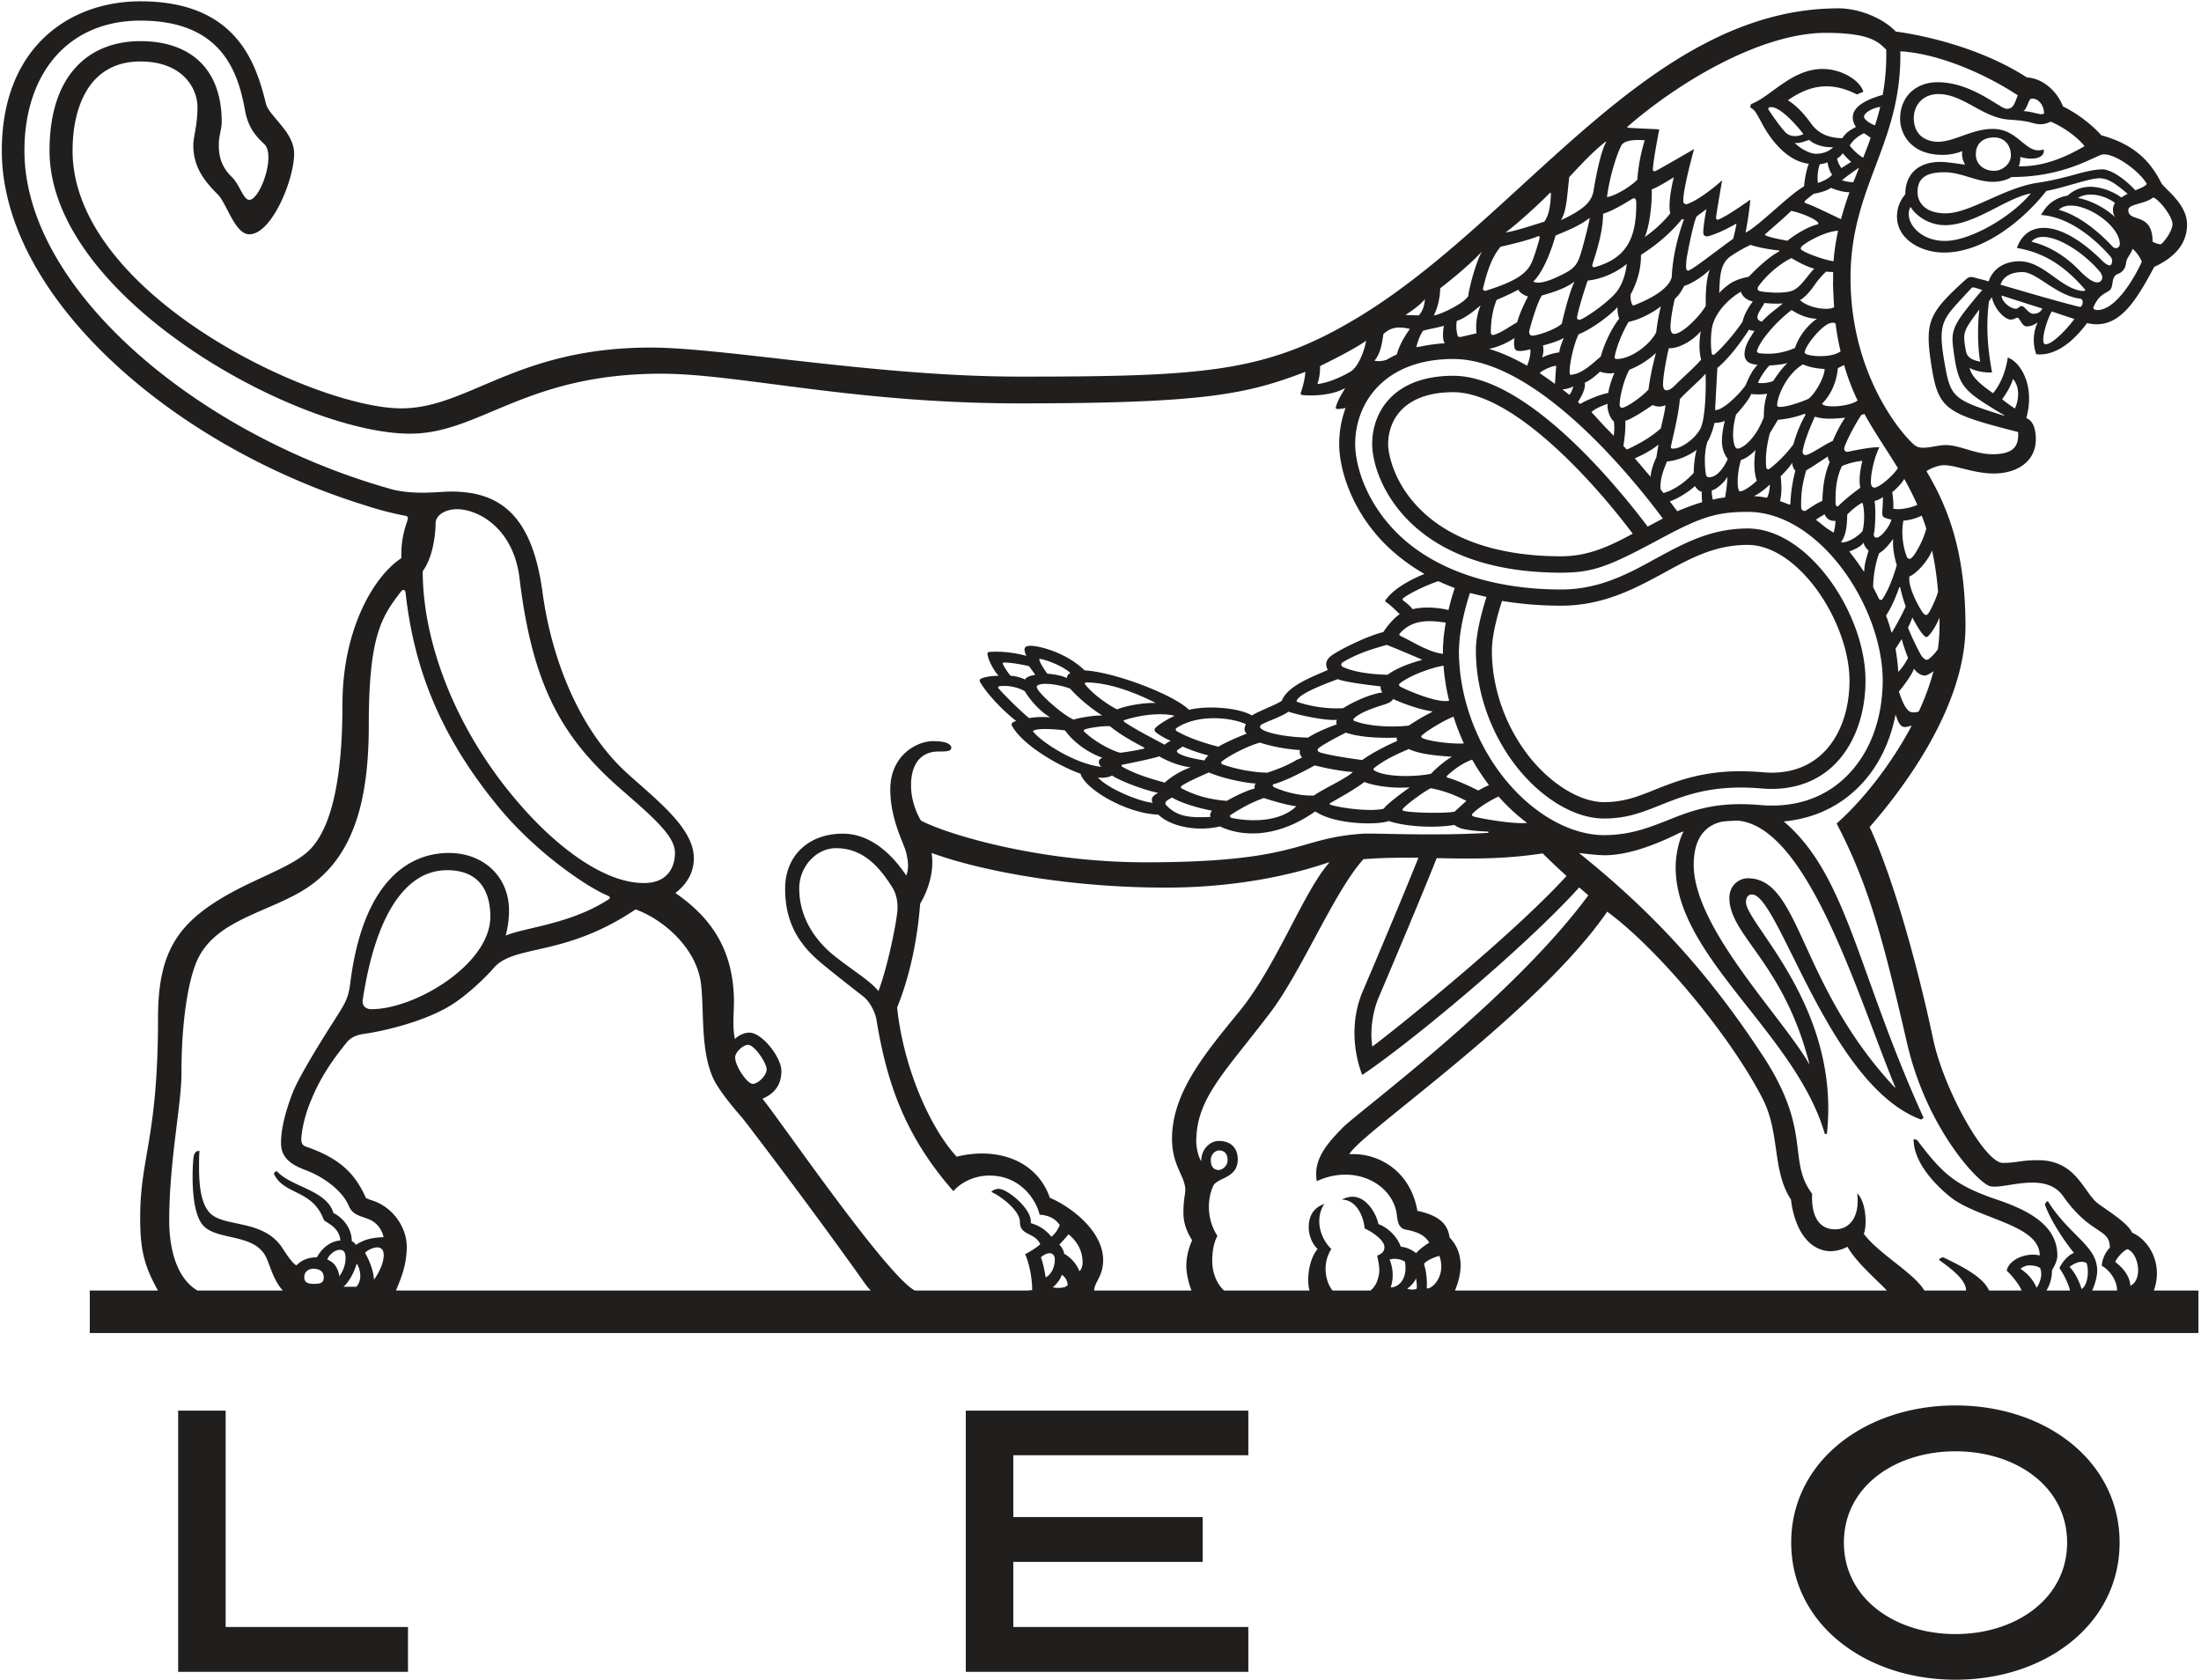 <svg xmlns="http://www.w3.org/2000/svg" width="355" height="271" fill="none"><path fill="#211E1E" d="M27.294 196.88c0-9.703 1.974-18.669 1.974-23.789 0-8.565 1.104-14.521 2.242-17.498 2.543-6.893 10.706-8.131 16.997-11.778 8.398-4.885 10.974-14.32 10.974-26.867 0-14.153 1.974-17.398 5.119-21.447.167-.234.301-.368.502-.368.167 0 .301.201.334.636 1.238 10.874 4.818 21.982 14.79 34.161 6.222 7.629 14.654 13.25 17.832 14.521.301.134.435.368.134.569-6.156 4.015-13.383 4.517-16.629 5.855a15.42 15.42 0 0 0 .536-4.048c0-5.421-4.082-9.268-9.703-9.268-6.19 0-13.852 4.215-15.926 21.179-.301 2.409-1.004 3.379-2.577 5.855-1.371 2.141-5.62 8.866-6.691 11.643-.97 2.51-1.874 5.521-1.874 8.097 0 2.61 1.94 3.614 4.149 4.45 2.476.937 5.688 3.079 6.792 5.722.636 1.472 1.874 1.572 3.245 2.141 1.406.535 2.209 1.941 2.342 2.878-1.773.066-3.01.301-4.45 1.237-.167-.301-.468-.501-.669-.602 0-2.476-1.94-4.082-2.944-4.517-1.138-3.78-6.759-4.149-9.134-6.758-.301 0-.469.301-.469.435 1.606 3.446 6.19 2.442 8.03 7.394.168.401 2.543 1.104 2.677 3.346-1.539.067-3.011 1.238-3.78 2.71-1.071 0-2.31.268-3.313 1.305-.636-.368-1.439-1.539-2.242-2.777-3.078-4.785-9.569-3.279-11.777-5.755-1.874-2.041-1.673-6.625-1.673-8.599 0-.636.067-1.338.067-1.338-.469 0-.904.134-1.004 1.405-.234 2.877-.268 8.867 1.74 10.774 2.442 2.342 8.364 1.104 10.104 5.186.57 1.271 1.171 3.647 2.61 5.152H31.844c-3.58-2.108-4.55-7.227-4.55-11.242Zm91.274-26.365c0-.803 1.272-2.007 2.075-2.007 1.07 0 3.011 2.944 3.011 3.948 0 1.003-1.405 2.342-2.242 2.342-.903 0-2.844-2.878-2.844-4.283Zm-33.492-39.414c-11.543-12.58-16.896-27.503-16.896-38.979 1.606-2.175 2.074-5.822 2.074-7.695 0-1.439 1.707-2.309 3.447-2.309 3.346 0 9.134 2.978 10.104 11.209 2.141 17.866 7.227 26.064 16.662 34.228 5.153 4.483 8.398 7.36 8.398 9.97 0 2.576-1.405 4.885-4.985 4.885-7.394 0-15.29-7.461-18.803-11.309Zm-26.599 30.347c2.108-14.186 7.093-21.112 13.618-21.112 5.688 0 6.993 4.015 6.993 7.494 0 7.662-12.112 14.923-19.172 14.923-.87 0-1.439-.469-1.439-1.305Zm5.387 46.674c.87-2.074 1.74-4.182 1.74-7.093 0-3.045-2.242-6.524-5.889-7.528l-.703-.301c-1.94-4.484-4.885-6.625-9.703-8.298-.702-.234-.736-.903-.702-1.405.167-2.175.903-4.483 1.572-6.056 1.406-3.48 3.313-6.357 5.755-9.335.97-1.204 2.41-1.305 3.212-1.439 3.112-.468 9.335-1.974 13.417-4.45 2.643-1.572 5.855-4.684 7.026-6.056 3.313-3.948 11.376-1.706 22.919-9.502 4.25 1.506 9.904 6.123 10.573 12.146.469 4.182-.033 10.071 1.673 14.42.736 2.208 3.848 5.755 5.019 7.127 1.137 1.405 11.744 15.357 19.439 26.231.201.268.636.937 1.238 1.539H63.864Zm-4.985-6.089c.702-.703 3.01-1.707 3.01.401 0 1.841-1.572 3.948-1.572 3.948-.067-2.007-1.438-4.349-1.438-4.349Zm-1.339 1.74s.301.435.435 1.003c.268.937.167 2.041-.502 2.744H55.4c.836-.736 1.673-2.175 2.141-3.747Zm-2.81 2.074s-.034-.937-.77-1.907c-.267-.335-.77-.636-1.17-.836.233-.636 1.103-1.54 2.04-1.54.703 0 .904.536.904 1.339 0 1.104-.402 2.074-1.004 2.944Zm-5.655.1c0-.736.57-1.338 1.472-1.338 1.038 0 1.673.502 1.673 1.372 0 .937-.535 1.071-1.672 1.071-1.305 0-1.473-.569-1.473-1.105ZM63.43 78.973c-31.25-8.632-59.49-32.187-59.49-54.671 0-12.346 6.96-20.978 18.704-20.978 13.216 0 15.826 8.398 16.93 14.788.435 1.907 1.104 3.346 3.045 5.12 1.907 1.773-.67 9-2.41 9-.97 0-1.538-2.443-2.81-3.68-1.806-1.74-2.108-3.547-2.108-5.153 0-1.573.469-2.543.469-3.714 0-8.8-5.287-13.05-13.116-13.05-8.097 0-14.655 5.22-14.655 17.667 0 23.688 40.05 45.637 58.151 45.637 11.309 0 18.503-9.67 40.518-9.67 12.48 0 30.882 4.785 57.816 4.785 30.18 0 36.738-1.539 46.072-5.085-.066.936-.301 2.074-.702 3.245-.101.301-.101.468.301.502 2.141.2 5.019-.1 6.826-1.138-.67 1.171-1.172 1.907-1.473 2.945-.1.3-.066.435.268.435.435 0 .87-.067 1.271-.168a16.532 16.532 0 0 0-1.037 5.789v.067c0 4.014 1.974 10.706 7.495 16.193a30.365 30.365 0 0 0 6.257 4.718c-2.476 1.004-4.986 2.442-6.224 4.149-.134.167-.134.267.034.401.736.469 1.606 1.372 2.208 1.94-.77.47-1.974 1.808-2.643 2.878-2.878.736-7.06 2.878-8.298 3.748-1.037.769-1.104 1.505-.669 2.375-2.576 1.138-6.525 2.577-7.428 4.986-1.104.702-3.446 1.539-4.818 2.342-2.242-1.305-7.294-1.606-10.138-.904-2.409-2.409-11.978-6.089-16.829-6.357-3.346-3.178-7.696-3.915-8.365-3.948-1.271-.1-1.673.234-1.037 1.606-1.941-.535-4.049-.769-5.922-.636-.301 0-.435.168-.301.636.267 1.171 1.204 2.643 1.739 3.212-1.003 0-2.174.167-2.777.435-.368.201-.334.368-.066.803 1.304 2.108 3.914 4.684 5.687 6.056-.635.167-.836.435-.702.736 1.74 3.212 7.729 6.591 11.075 7.762.803 2.644 7.695 6.491 12.546 6.592 2.008 1.974 6.358 2.777 9.938 1.907 4.516 2.108 10.171 1.271 15.357-2.409l.301.167c3.112 1.907 9.636 2.075 11.577 1.372 2.543.87 7.093 1.204 10.606.636 0 0 .502.501 1.673.702 1.204.201 1.573.268 3.714.368.1 0 .067.101.067.201-8.566.535-18.402.033-20.142.134-10.841.669-10.138 4.617-35.132 4.617-17.632 0-32.521-4.717-36.235-6.725-.033-.033-1.606-2.509-1.606-5.654 0-4.082 2.108-5.488 4.416-5.488 1.205 0 2.075 0 2.075-.602 0-.435-.502-1.07-2.944-1.07-2.61 0-6.893 2.275-6.893 7.795 0 4.952 2.275 8.8 2.576 10.239.335 1.438.435 2.476 0 3.647-2.643-3.982-6.156-6.759-10.238-6.759-5.587 0-9.301 3.613-9.301 8.866 0 5.621 2.342 9.168 6.089 12.213 2.543 2.108 6.491 5.152 6.491 5.152 1.138.904 1.941 2.577 2.141 3.714 1.707 10.406 4.651 18.837 12.413 27.704 1.138-1.305 3.246-2.51 5.822-2.51 5.086 0 7.562 4.015 8.097 6.324 0 0 2.108-.067 3.246 1.673-.302.703-.703 1.338-1.339 1.874-1.037-1.238-1.974-1.774-3.346-2.209.335-2.174-3.747-5.52-5.152-5.52-.368 0-.904.134-1.205.502 1.038.401 4.618 2.81 4.618 4.851 0 2.242 2.375 1.606 3.279 3.58-.67.602-1.673 1.205-2.443 1.606.535 1.138 1.138 3.547 1.138 5.788l-.703.067h-18.235c-4.65-2.509-21.982-27.837-24.558-30.915.836-.435 3.045-1.339 3.045-4.484 0-2.175-3.079-6.19-5.187-6.19-.903 0-1.907.569-2.308 1.038-.469-2.142-.101-4.45-.167-6.692-.235-8.264-4.082-13.149-9.436-16.863 1.606-1.238 2.978-3.045 2.978-5.621 0-4.718-5.654-9.101-10.606-13.551-8.03-7.193-12.413-18.904-13.819-29.443-1.672-12.212-6.758-16.127-14.721-16.127-1.874 0-5.621.569-9.335-.301ZM212.92 59.032c2.677-1.305 5.822-2.945 7.428-4.082-.368 2.007-1.372 4.249-2.476 4.952-.837.502-3.179 1.773-5.387 2.04.268-.802.435-1.639.435-2.91Zm10.205-5.153c1.137-1.037 2.242-1.305 4.282-.836 0 0-1.606 2.108-2.107 4.115-.603.268-1.138.569-1.673.87-.736.234-1.406.268-1.941.134.903-1.004 1.205-2.61 1.439-4.283Zm6.691-5.62c-.033.87-.301 1.84-.97 2.609l-2.175-.067c1.004-.636 2.376-1.606 3.145-2.543Zm2.476-1.774c1.74-1.338 4.718-3.748 6.726-5.922-.971 1.706-2.041 5.755-2.209 7.193-.803 1.305-4.818 3.112-5.554 3.112.636-1.238 1.004-2.81 1.037-4.383Zm9.737-6.692c1.572-.368 4.249-.97 5.989-1.673.268-.167.368.134.268.435-.067.268-.67 2.41-1.172 3.614-.803 2.007-2.81 3.245-7.36 4.684-.302.134-.569-.034-.569-.301.602-2.476 1.305-4.919 2.844-6.759Zm7.996-8.732.134.167c-.1 1.64-.201 3.279-1.07 4.517-1.941.602-4.952 1.606-6.257 1.74 1.606-1.138 5.42-4.584 7.193-6.424Zm6.391 4.081c-.301 1.606-.903 3.781-1.171 4.785-.837 2.91-1.004 3.38-4.55 4.952-2.778 1.204-3.38.502-3.38.502 1.64-1.54 2.978-5.22 3.58-7.395 2.108-.903 3.681-1.472 5.521-2.843Zm-3.312-6.59c1.773-1.875 3.814-4.116 5.855-5.689h.134c-1.104 1.707-2.108 8.097-2.108 8.097-.335 1.54-1.406 2.777-5.22 4.55.937-1.472 1.004-4.115 1.339-6.959Zm8.398-5.087c.435-.736 1.706-1.003 3.78-.836-.602 1.874-1.037 4.182-1.204 6.357-.903.937-3.279 2.51-4.885 2.81.401-3.178 1.472-6.658 2.309-8.33Zm.97-3.01c8.532-7.428 21.714-15.157 32.02-15.157 7.26 0 8.531 1.539 9.736 2.71a35.618 35.618 0 0 1-.569 7.294c-2.743.77-6.123 2.275-4.316 5.186 0 0-.669.3-1.271.77-.435.3-.937 1.036-.937 1.036-1.205-.067-3.38-.167-4.952-2.275-1.305-1.806-2.476-3.011-3.814-3.847 3.647-2.577 7.093-3.012 11.141-.937.301-.134.603-.268 1.038-.435-.569-1.874-3.547-3.68-6.592-3.68-4.985 0-8.398 4.516-11.509 5.654-.134.267-.134.401-.134.569.87.435 1.137 1.305 1.606 2.04 1.438 2.911 4.182 6.592 7.829 7.027-.435 1.004-.703 2.81-.77 3.647-2.542 1.439-7.227 6.357-9.435 7.461.569-2.944.77-5.32.77-5.32s-3.681 2.643-5.153 3.212c-.234.1-.401-.067-.368-.401.134-1.138.97-5.922.97-5.922s-3.279 2.977-5.621 3.814c-.368.134-.635-.201-.635-.368-.134-1.84 1.739-8.499 1.739-8.499s-5.119 2.978-6.156 3.513c-.335.168-.535 0-.502-.234.101-1.706 1.037-6.457 1.037-6.457s-3.948-.168-5.152-.268v-.134Zm44.031-12.18c5.956.335 13.45 3.48 18.938 7.094-.636 1.74-.837 2.174-1.807 2.174-1.037 0-5.554-4.282-11.108-4.282-3.514 0-6.056 2.308-6.056 5.922 0 2.208 1.572 5.755 6.725 5.788a8.445 8.445 0 0 0 3.312-.602c-.167.636.101 1.706.469 2.175-1.105-.1-2.878-.435-3.982-.435-3.781 0-5.688 2.141-5.688 5.22-.903 1.103-1.338 2.24-1.338 3.613 0 3.613 3.814 5.788 7.595 5.788 6.491 0 12.915-5.387 16.495-9.937 2.911-.535 6.926-2.041 8.532-2.041 1.371 0 2.442.703 4.583 2.51-.301.133-.769.4-1.003.601-1.506-1.104-3.446-1.74-5.052-1.74a5.386 5.386 0 0 0-3.614 1.406c-.067.067-.703.067-1.606.502-1.573.736-2.108 1.706-2.71 2.643 4.383.268 8.498 3.614 11.142 6.625.301.3.501.836.167 1.372-.167.234-.502.167-1.205-.402-7.126-7.16-12.446-6.725-13.985-2.275 4.784.803 7.996 3.245 11.041 6.758 0 .134-.301.201-.569.168-3.479-.435-6.19-4.785-10.071-4.785-2.308 0-4.282 1.138-4.952 3.246-.669-.201-1.606-.435-2.241-.602-.77-.235-1.071-.067-1.573.401-5.788 5.253-6.491 6.692-5.487 13.35 1.138 7.495 2.108 8.097 14.052 11.141.101 2.041-.468 3.58-4.115 3.58-2.844 0-5.286-1.472-7.562-1.472-1.739 0-3.847.937-4.985.034-1.472-1.104-10.372-10.774-10.372-27.001 0-14.822 8.298-21.648 8.03-36.537Zm20.978 7.696c.904-.301 2.142.602 2.209 2.308-.435.435-1.774-.3-3.346-.368.535-.267.736-1.472 1.137-1.94Zm8.733 7.595c-3.045 1.807-6.792 3.38-10.64 3.245.201-.334.335-1.104.268-1.505 1.974.602 4.049.234 3.781-1.205-2.911.97-3.948-3.312-8.197-3.312-4.45 0-7.83 3.546-11.309 1.372-1.038-.737-1.439-1.908-1.439-3.079 0-2.308 1.639-3.914 3.948-3.914 4.015 0 7.093 3.78 11.309 4.115 1.807.134 2.677.2 3.981.569 1.339.368 2.008.134 2.844-.234 1.908.803 4.216 2.375 5.454 3.948Zm-17.532 1.338c0-1.94 1.372-2.743 2.944-2.743 1.506 0 2.71 1.07 2.71 2.91 0 1.305-1.304 2.476-2.71 2.476-1.74 0-2.944-1.137-2.944-2.643Zm8.866 6.29c-3.111 3.781-9.769 7.662-13.851 7.662-4.283 0-6.692-3.346-5.554-5.487 1.171 1.807 3.379 2.944 5.554 2.944 4.818 0 9.77-4.35 13.851-5.119Zm11.242-6.19c1.774-.736 6.291 2.543 7.462 4.651-.268.469-1.305.803-1.841 1.037-1.706-1.84-4.015-3.48-5.52-3.379-2.777.134-5.186 1.405-10.305 2.175-5.454.837-10.841 4.918-14.789 4.918-3.045 0-4.517-1.539-4.517-3.446 0-2.61 1.941-3.178 4.35-3.178 2.743 0 5.119 1.539 7.762 1.539 1.205 0 2.309-.301 3.045-.77 7.561 0 12.045-2.576 14.353-3.546Zm11.611 11.142c0 1.205-1.64 3.246-1.908 3.246-.301 0-1.003-.201-1.304-.435 0-4.852-3.915-2.978-3.915-5.086 0-1.004 2.576-.903 4.048-2.04 1.071.501 3.079 3.11 3.079 4.315Zm-8.499 3.212c0 .636-.736.87-1.137.435-2.175-2.342-5.387-5.052-8.7-5.955 2.443-2.41 9.837 2.04 9.837 5.52Zm-.736-4.316c-1.639-1.539-3.982-2.744-6.022-3.112 1.706-1.104 4.416-.401 5.989.803-.502.703-.402 1.707.033 2.31Zm-5.688 8.666c-1.907-2.008-4.617-3.982-7.829-4.718 1.873-2.308 7.628.837 10.974 4.751.602.703.502 1.272.234 1.573-.903.87-2.777-1.004-3.379-1.606Zm2.811 6.29c-.469 0-.737-.234-.636-.468.803-1.807 1.572-2.041 2.476-2.61.937-.535.201-2.275 1.472-2.744 1.004-.368 1.271-1.238 1.338-1.907.067-.67.837-1.405 1.004-2.141 1.004.77 1.506 2.074 1.506 2.074-.301.77-3.681 7.796-7.16 7.796Zm-2.844-.502c-4.116-1.004-12.146-3.413-12.781-3.58.468-1.439 1.873-2.04 3.546-2.04 2.275 0 5.42 3.78 9.235 4.282.368.033.468.267.468.602 0 .401-.234.77-.468.736Zm-5.488 6.023c-.334 0-.401-.301-.401-.77 0-1.037.669-3.312 1.372-4.517.736.234 2.476.837 3.647 1.205-1.004 1.405-3.48 4.082-4.618 4.082Zm-2.007-4.919c-.803 0-1.338-1.238-1.907-1.238-.502 0-.435.77-1.64.234-.568-.267-1.539-1.037-1.572-1.94 1.338.435 5.42 1.74 6.591 2.108-.301.569-.769.836-1.472.836Zm-12.948 5.287c.836 6.624 1.371 6.925 8.23 11.074.067.034.034.1-.033.067-8.365-2.61-8.599-2.944-9.603-8.732-1.171-6.759-.066-6.926 4.316-11.778.168-.167.268-.234.67-.1.435.1.569.2 1.137.334-4.316 5.153-5.086 6.157-4.717 9.135Zm2.074.702c-.535-3.044-.468-3.111 2.175-6.691-.368 3.212-.201 6.658.134 8.431-.87-.2-2.075-.435-2.309-1.74Zm7.595 4.517c1.238 1.372.87 3.68.301 4.785-.535-.368-1.673-1.171-2.041-1.506.569-.803 1.405-2.074 1.74-3.279Zm-13.049 27.67c.435 1.974.77 4.183.971 6.659-.435 1.472-1.406 3.379-1.673 3.613-.302.301-.569.033-.837-.301-.937-1.439-2.375-4.283-2.108-5.788 1.205-.469 3.045-2.61 3.647-4.183Zm1.205 12.213c0 1.237-.101 2.475-.268 3.713-.602.87-1.472 1.707-1.773 1.707-.435 0-.837-.569-1.037-.937-.737-1.305-1.707-3.446-2.008-4.249.134-.268.569-1.205.703-1.64.468.904 1.238 2.242 1.773 2.811.401.401.535.502.937.033.602-.669 1.372-2.007 1.673-2.844v1.406Zm-3.346 13.751c-.569.201-1.305.268-1.74-.201-.769-.769-1.271-2.476-1.472-3.011.736-.87 2.041-2.61 2.442-3.681.536.803 1.305 1.105 1.774 1.105.234 0 .803-.302 1.371-.703a39.593 39.593 0 0 1-2.375 6.491Zm-13.25 18.067c5.253 10.105 7.495 18.737 11.376 35.5 3.112 13.45 11.175 22.183 13.25 22.952 2.108.736 8.732-2.476 11.777 1.472 4.584 6.592 7.662 5.22 7.662 8.499-.636.602-1.238 1.773-1.305 2.911 1.138.568 2.476 2.275 2.476 3.981h-4.015c.1-.234.803-1.807.803-3.212 0-4.015-4.483-5.621-7.963-11.208-.234.1-.401.334-.468.535.869 2.576 3.178 5.956 4.684 7.829-.904.301-2.041 1.606-2.342 2.476.368.402 1.438 2.342 1.706 3.58h-3.814c.435-.669.937-1.873.903-3.279 0 0 .87-1.305.87-2.342 0-4.784-4.383-7.227-9.736-9.034-6.759-2.308-8.733-4.115-12.882-9.602a1.371 1.371 0 0 0-.569-.134c0 3.781 3.513 7.327 5.789 9.201 4.45 3.681 14.554 4.484 14.554 9.536-2.242-.536-5.019.702-5.32 2.476.502.368 2.208 2.409 2.376 3.178h-5.22c-.97-2.074-3.714-3.58-7.394-5.353-.268 0-.87.301-.569.502 2.108 1.505 4.249 3.212 4.249 4.851h-6.725c-1.74-2.877-7.294-5.855-9.77-9.134.502-1.171.469-5.019-1.07-6.558.468 3.714-1.138 5.822-3.547 5.822-3.178 0-3.848-3.078-3.714-5.721-4.082-5.454.067-10.004-7.896-22.183-8.699-13.25-17.465-22.953-29.711-32.789 0 0 2.777.368 4.149.368 3.981 0 8.599-1.874 12.078-3.614.235-.067.435-.167.67-.234-.636 1.004-1.305 3.513-1.305 5.822 0 14.387 19.372 26.8 24.056 42.96l.335.034c2.242-20.544-13.049-33.927-13.049-37.407 0-.769.368-1.238.97-1.238 4.35 0 12.347 30.815 27.269 36.303a.964.964 0 0 0 .401-.302c-10.639-23.32-12.279-39.079-22.551-47.778 4.384-.402 8.298-2.075 11.41-4.919 3.413-3.078 5.654-7.36 6.625-12.312.167.401.434 1.439.97 1.84.435.335 1.171.067 1.639-.067-2.676 5.119-7.193 11.443-12.112 15.792Zm46.909 68.657c1.74.602 2.576 4.852.468 5.889-.133-1.907-1.572-3.145-2.442-3.848.201-.569 1.372-1.907 1.974-2.041Zm-7.394 6.424c-.368-1.138-.904-2.442-1.941-3.58.736-.569 1.874-1.138 2.744-.602.401 1.171.234 3.48-.803 4.182Zm-9.87-3.279s.669-.535 1.438-.535c.87 0 1.372.167 1.74.435.435 1.037 0 2.342-.569 3.178-.702-1.639-1.74-2.476-2.609-3.078Zm-92.078-5.052c-.268-2.041-1.539-3.513-5.186-4.283-1.104-6.357-6.19-9.402-10.974-9.134 1.539-3.212 30.313-22.718 41.588-39.113 8.599 6.324 20.176 20.544 25.094 30.213 2.811 5.521 1.472 11.543 4.551 16.228 0 0 .568 7.093 5.353 8.197 1.539.368 3.112-.234 3.747-.602 1.506 2.643 4.919 5.487 6.357 7.059h-69.66c1.104-2.609 1.606-5.955-.87-8.565Zm-9.669 3.58c.702-.234 1.739-.134 2.475.335.502 3.111-1.304 4.182-2.308 4.148.836-2.342-.167-4.483-.167-4.483Zm4.349 4.718c-.334.167-1.171.134-1.505-.034.468-.301 1.271-1.137 1.405-1.673.1.502.201 1.272.1 1.707Zm1.238-3.848c-.067-.234.101-.368.335-.535.368-.268 1.171-.703 2.108-.937 1.104 3.145-1.071 5.353-2.041 5.253.1-1.272-.101-2.911-.402-3.781Zm19.105-66.381a109.84 109.84 0 0 0 3.848 3.647c-8.8 9.636-27.537 24.692-31.317 27.502-.402-2.175-.034-5.42.97-7.796 1.84-4.349 6.758-15.926 9.402-22.584 5.654.1 10.74.201 17.097-.769Zm-11.342-6.358c.736-.869 2.71-2.107 4.215-2.81 1.439 1.606 2.978 3.045 4.618 4.249-1.841.234-6.625-.535-8.432-.97-.435-.1-.569-.301-.401-.469Zm-3.982-5.855c-.234-.067-.234-.167 0-.401 1.138-1.037 2.476-1.974 3.948-2.51.803 1.439 1.74 2.811 2.71 4.116-.569.234-1.74.87-1.74.87s-2.71-1.439-4.918-2.075Zm-7.26 5.053c.535-.67 3.111-2.61 4.516-3.346 1.74.301 3.714.97 5.755 2.041l-1.907 1.739c-1.639.302-6.892.201-8.197-.133-.201-.067-.234-.168-.167-.301Zm-11.644-.971c1.974-1.137 4.082-2.309 5.454-3.379 2.275.836 5.219 1.004 7.327.87 0 0-3.413 2.375-4.216 3.446-2.208.502-6.758-.1-8.532-.636-.2-.067-.234-.201-.033-.301Zm-9.034-2.509c-.368-.201-.368-.469-.067-.536 1.907-.535 4.718-2.007 6.558-3.011 0 0 3.346.87 6.157 1.071-1.038 1.037-5.421 3.045-6.257 3.781-2.142.1-4.517-.502-6.391-1.305Zm-7.093 4.45c2.911-1.874 4.417-2.376 5.387-2.744 0 0 3.011 1.037 5.219 1.338-2.442 2.409-6.925 2.61-10.439 1.874-.301-.134-.301-.334-.167-.468Zm-7.863-4.283c-.167-.1-.2-.268-.033-.401.803-.603 3.547-1.807 4.416-2.175 2.51 1.07 6.224 1.74 7.529 1.773-.201.301-.168.569-.168.837-.836.133-2.877 1.037-4.483 1.974-2.744-.235-4.952-.803-7.261-2.008Zm4.317-5.32c-.268.167-.536.569-.636.803-1.573-.234-3.714-.702-4.35-1.271-.167-.101-.134-.268 0-.435l.837-.536c.736.369 2.643 1.071 4.149 1.439Zm14.788-.87c-.234.368.067.937.301 1.205l-.903.401c-1.773 1.037-3.145 1.506-4.684 2.041-2.142-.033-5.052-.535-7.227-1.338-.268-.101-.268-.368-.134-.469 1.238-1.003 4.35-2.576 6.156-3.044 1.573.535 4.149 1.07 6.491 1.204Zm5.922-4.885s-.167.335-.033.736c0 0-3.045 1.071-4.617 2.142-2.61-.034-6.458-.569-7.528-1.406-.302-.234-.302-.535.133-.769 1.038-.535 3.246-1.271 4.216-2.008 2.175.703 6.424 1.506 7.829 1.305Zm7.06-5.386c-.033.334.034.702.301.97-2.041.268-4.751 1.539-6.357 2.543-2.844.167-5.454-.368-7.294-.971-.234-.1-.301-.133-.067-.468.904-1.238 5.22-2.744 6.491-3.245 1.305.568 6.926 1.171 6.926 1.171Zm6.592-4.35.033.1c-2.074.569-3.915 1.238-5.521 2.376-2.643-.067-5.353-.402-7.227-1.272-.234-.133-.435-.535.168-.836 2.208-1.305 4.45-2.008 6.925-2.71 1.54.602 3.279 1.338 5.622 2.342Zm3.914-5.922c-.167.836-.268 1.673-.368 2.509 0 .234-.033.502-.033.736-.034.101-.034.201-.034.301-.033.335-.033.67-.033 1.004v.469c-2.309-.235-5.22-2.142-6.759-2.844-.301-.134-.368-.235-.134-.502 1.841-2.041 4.316-2.175 7.361-1.673Zm1.439-5.588a37.977 37.977 0 0 0-1.004 3.547c-1.94-.469-4.216-.535-5.788-.134-.469-.602-1.037-1.037-1.439-1.338-.301-.234-.167-.335-.067-.435.803-.703 3.848-2.175 5.655-2.744.87.402 1.74.77 2.643 1.104Zm5.989 10.071c.033-2.61.936-5.822 1.639-7.996 3.011.502 6.19.77 9.536.77 6.825 0 12.011-2.811 16.562-5.287 4.45-2.443 8.297-4.517 13.55-4.517 3.681 0 7.729 2.61 11.075 7.16 3.279 4.483 5.32 10.104 5.32 14.722 0 4.951-1.64 9.301-4.517 11.911-2.108 1.94-4.818 2.944-8.064 2.944-.468 0-.936-.033-1.405-.067a45.055 45.055 0 0 0-3.613-.167c-6.324 0-10.506 1.673-13.852 3.011-2.777 1.104-4.985 1.974-8.13 1.974-3.714 0-8.231-2.676-11.778-6.959-4.015-4.918-6.323-11.276-6.323-17.499Zm-11.142 14.153c-.368-.167-.268-.401-.034-.569 1.305-1.037 3.614-2.375 4.986-2.911a39.54 39.54 0 0 0 1.673 4.317c-1.84.133-5.554-.335-6.625-.837Zm-7.863 4.818c1.573-1.271 3.614-2.242 5.621-3.078 1.74.87 4.885 1.104 6.96 1.238-.737.368-2.476 1.74-3.38 2.743-2.476.536-7.327.603-9.167-.535-.134-.067-.168-.234-.034-.368Zm3.647-4.918c0 .2.034.401.101.535-1.673.703-4.082 1.941-5.655 3.078-2.576-.334-5.788-.87-6.825-1.238-.368-.167-.502-.368-.201-.669.569-.535 3.245-1.941 4.383-2.509.97.334 3.413.97 8.197.803Zm.502-8.733c1.539-1.238 4.818-2.476 7.06-2.877.134 1.873.435 3.78.903 5.654-1.974.469-7.193-1.874-7.896-2.275-.134-.1-.301-.335-.067-.502Zm5.32 4.517s-1.037.569-1.539.836c-.502.268-2.342 1.439-2.342 1.439-2.309.268-6.09.234-8.733-.736-.201-.067-.234-.234-.134-.368 1.171-1.271 4.885-2.242 5.287-2.409.702-.268.87-.502 1.104-.77 1.874.904 4.651 1.774 6.357 2.008Zm60.76 56.879h-.033c-4.216-7.461-18.636-21.882-18.636-32.153 0-4.116 1.706-6.324 4.583-6.96.803-.1 1.64-.133 2.543-.167 11.41 1.104 19.373 28.44 25.395 43.028 0 .033-.067.033-.067.033-15.625-16.696-15.19-33.76-23.722-33.76-1.405 0-2.977 1.105-2.977 3.179 0 6.056 8.732 10.372 12.914 26.8Zm-28.506-85.553c-3.747 2.041-7.194 3.647-11.543 3.647-9.904 0-17.8-2.61-22.752-7.595-4.082-4.048-5.152-8.666-5.152-10.54.033-4.048 2.777-8.33 10.506-8.33 9.267 0 21.814 13.35 28.941 22.818ZM251.9 52.206c-.736.736-3.179 1.707-4.517 1.907-.468.1-.903-.133-.669-.97.769-2.844 1.472-4.718 1.974-5.487 1.639-.468 3.848-1.138 5.253-2.242-1.037 2.242-2.041 6.792-2.041 6.792Zm1.874 10.071c-.168.67-.469 1.205-.636 1.405-.368-.3-.77-.602-1.138-.87.803-.066 1.673-.401 1.774-.535Zm-2.777-3.279-.201 2.911a58.762 58.762 0 0 0-2.342-1.64.25.25 0 0 1-.067-.133c.167-.268 1.74-1.104 2.61-1.138Zm-2.275-1.338c.2-.569.301-1.271.133-1.94 1.138-.302 2.744-.804 3.38-1.239 0 0-.669 1.473-.736 2.343a8.97 8.97 0 0 0-2.777.836Zm10.673 5.721c-1.272.201-3.647 1.205-4.517 1.774-.134-.1-.234-.201-.368-.335.267-.401 1.305-2.007 1.104-3.112.736-.267 1.84-1.17 2.442-1.773.703.234 1.573.368 2.342.2-.468 1.072-.836 2.176-1.003 3.246Zm.903 4.584c.1.469.1 1.64-.033 2.309-.435-.469-.904-.937-1.372-1.406l-2.208-2.408c.602-.603 1.94-1.105 2.609-1.339-.134 1.004.435 2.41 1.004 2.844Zm-5.688-14.052c2.309-.904 5.454-3.38 6.257-4.383 0 0 .033 1.304.301 1.84-1.338 1.74-2.409 4.082-2.978 6.123-1.271 1.07-3.145 2.944-4.952 2.944-.301-.87.469-4.65 1.372-6.524Zm7.762-11.343c-.066.87-.401 2.61-1.338 4.082-1.137 1.84-5.721 4.919-6.257 4.919-.334 0-.468-.201-.401-.502.268-1.372 1.171-4.35 1.706-5.822 2.142-.2 4.618-1.272 6.29-2.677Zm-5.119.502c-.267.067-.435-.033-.435-.301s1.774-4.852 1.74-8.298c1.774-.502 4.751-2.442 4.751-2.442.435-.134.569.033.603.602.066 5.855-1.606 9-6.659 10.44Zm18.536.402c-.568 1.338-.702 3.58-.669 5.855-.87 1.539-3.714 4.517-5.086 4.517-.468 0-.602-.536-.602-1.171.067-1.94.703-4.484.703-4.484.836-.736 1.204-1.539 1.505-2.074 1.774-.569 3.581-2.075 4.149-2.643Zm11.175-3.079.034.134c-2.242 1.171-4.952 4.116-4.952 4.116s-1.305.167-2.643.87c-.368.2-1.439.97-2.108 1.74.1-2.71.167-4.685 1.74-5.856 1.606-1.137 3.312-1.907 3.312-1.907 1.305.435 3.011.736 4.617.903Zm6.291-4.483s.133.234-.168.301c-1.371.301-3.479 1.54-4.784 2.61 0 0-3.246-.535-3.681-.97 1.372-1.238 3.212-2.777 4.283-3.848 1.238.234 3.781 1.17 4.35 1.907Zm1.539 29.577c-.77-.1-.937-.368-.937-.368 1.071-1.037 2.308-2.944 2.576-5.755l1.004-.502a35.666 35.666 0 0 0 2.175 5.722c-.703.602-3.045 1.104-4.818.903Zm5.788 22.016c.067.535.502 1.004.803 1.305-.301 1.004-.703 2.208-.703 3.379-.033-.033-.066-.067-.1-.067a45.487 45.487 0 0 0-2.309-3.178c.736-.302 1.841-.737 2.309-1.44Zm-2.643-4.517s1.037-1.138 2.342-1.874h.134c.267.904.401 2.878 0 4.517-.669.837-2.242 1.84-3.279 1.84l-.201-.033c.903-1.238.97-2.944 1.004-4.45Zm-.837-7.83c.937-.434 2.376-.769 3.279-.836-.334 1.339-.602 3.045-.334 4.35 0 0-2.175 1.539-3.48 2.877-.268.301-.502-.033-.502-.334-.067-2.108.134-4.283 1.037-6.056Zm-1.505-4.048c-1.506.67-3.681 2.275-4.383 2.275-.268 0-.469-.167-.469-.602.301-1.74 1.238-3.981 1.974-5.587 1.339.401 2.543.401 4.885.167-1.037 1.439-2.007 3.747-2.007 3.747Zm-4.35 11.242c-.201.1-.736.067-.736-.569-.067-2.509.301-4.082.803-5.922 1.071-.602 2.275-1.472 3.513-2.241 0 .368.134.736.301.87-.87 2.04-1.104 3.88-1.204 6.29-1.037.401-2.51 1.505-2.677 1.572Zm3.045.602c.234.536.736 1.138 1.74 1.038.033.435-.134 1.505-.302 1.907-.401-.268-.836-.536-1.237-.803-.536-.435-1.071-.87-1.606-1.272.334-.267.97-.635 1.405-.87Zm-8.833-4.818c0 .703-.168 1.673-.469 2.142a15.11 15.11 0 0 0-2.108-.268c1.272-.569 2.577-1.874 2.577-1.874Zm-4.651-3.981c.669-.1 1.941-1.07 2.342-1.606 0 0-.535 2.81.201 4.985-1.138 1.07-2.242 1.707-2.71 1.707-.502 0-.536-2.844.167-5.086Zm-.803-7.294s2.041-2.208 2.443-3.312c0 0 1.606.167 2.576-.067-.402 1.305-.536 2.375-.536 3.78-1.171 3.213-3.278 5.086-4.282 5.086-.536 0-1.104-2.208-.201-5.487Zm8.967-16.863c1.171.77 2.576 1.372 4.082 1.405 0 0-2.476 1.573-3.547 4.718-1.806.77-3.613 1.07-5.487.87-.334 0-.769-.134-.602-.536.602-1.74 3.212-4.717 5.554-6.457Zm-4.383-1.138c.535.067 1.94.168 2.944.067-.468.502-1.94 1.439-3.379 2.945-1.439-.435-.335-1.606.435-3.012Zm8.03-5.52c-1.171 1.137-2.208 3.145-3.747 3.613-1.573.469-4.584.134-5.019 0-.469-.1-.402-.569-.234-.77 1.405-2.007 3.814-3.88 5.32-4.55.769.435 2.174 1.272 3.68 1.707Zm3.111-1.205c-1.438-.2-4.416-1.271-5.119-1.806-.301-.201-.167-.435.067-.67 1.037-.87 3.915-2.375 5.788-2.442a36.255 36.255 0 0 0-.736 4.918Zm-.066 3.145c-.034.603 0 1.205.033 1.807.033.837.067 1.64.134 2.443-.904.602-4.082.2-5.521-1.138.435-.2 1.272-.903 2.208-2.208.937-1.405 2.008-2.376 2.008-2.376l1.138.067v1.405Zm-4.584 11.577c0-1.004 2.777-4.517 4.249-4.785.468-.067.602 0 .736.134.201 1.606.469 3.078.803 4.45-1.572 1.205-5.788.803-5.788.2Zm-5.086 4.584c-.703.3-1.874.435-2.442.3.2-.668 1.305-2.341 1.873-2.81.87-.033 2.209-.167 2.911-.401-.87.736-1.773 2.074-2.342 2.91Zm4.785-2.677c1.137.468 2.174.67 3.513.736 0 1.339-1.573 4.082-2.61 4.818-2.275 1.004-4.651 1.54-4.985 1.205-.335-.335.803-4.718 4.082-6.759Zm-13.986 7.36h-.167l.368-6.791c2.543-2.075 5.119-6.19 5.119-6.19s.301.234.87.2c-.736 1.205-1.606 2.343-1.606 3.782 0 1.17.836 1.606 2.108 1.706-.971.97-1.506 2.275-1.941 3.312-1.338 1.84-3.68 3.915-4.751 3.982Zm-.535-13.817c.87-2.911 3.914-4.986 4.55-5.253.134.736 1.104 1.472 1.907 1.539-.87 1.238-1.338 2.007-1.673 3.312-1.238 1.84-3.212 4.149-4.483 5.22-.234.2-.435.066-.469-.1-.2-1.205-.2-3.447.168-4.718Zm-2.008 16.83c-.836 1.605-3.044 3.211-4.349 3.211-.201 0-.402.034-.402-.3 0-.302 1.272-5.087 1.439-7.663.87-1.037 3.145-2.944 4.149-4.115.1 2.208 0 7.26-.837 8.866Zm-.87 9.234c.234.468.703.87 1.104.937-.033.401 0 1.237.067 1.672a37.375 37.375 0 0 0-4.015 1.473 50.13 50.13 0 0 1-1.204-1.606c1.204-.368 3.178-1.606 4.048-2.476Zm-4.517-3.948c1.673-.134 3.48-.904 4.785-1.874-.268.87-.468 2.51-.468 3.714-1.339 1.472-3.146 2.777-4.885 3.245-.168-.2-.302-.401-.469-.602-.1-1.84.569-3.279 1.037-4.483Zm5.521-16.428c-1.405 1.572-2.744 2.676-3.948 3.88-.468.436-1.004 1.071-1.64 1.071-.501 0-.568-.635-.568-.936 0-1.205.468-3.882.936-5.856 1.673.1 4.015-1.338 5.153-2.743-.502 2.944.067 4.584.067 4.584Zm-13.584-.1c-.368 0-.401-.168-.368-.402.334-1.74 1.305-4.015 2.242-5.588 1.773-.334 3.948-1.505 5.219-2.51 0 0-.435 1.473-.769 4.216-1.104 2.108-4.149 4.283-6.324 4.283Zm2.007 1.739c1.64-.67 3.012-1.54 4.283-2.71 0 0-.836 2.944-1.204 5.889-1.171 1.304-3.647 2.944-4.25 2.944-.234 0-.401-.167-.401-.435 0-1.606.87-4.55 1.572-5.688Zm4.685 12.045-.335 2.074c-.435.904-.836 2.008-.937 3.145-.803-.936-1.639-1.94-2.543-2.977.904-.402 2.677-1.238 3.815-2.242Zm-4.986.77h-.167c-.167-.168-.334-.368-.502-.536.168-1.004.402-2.944.301-4.048.971-.234 3.346-1.807 4.417-2.543.702.301 1.338.334 2.074.033-.067.837-.535 2.777-.769 3.748-1.673 1.472-3.48 2.476-5.354 3.346Zm16.094 4.45c0 1.003-.201 2.442-.368 3.312-.669.1-1.339.2-1.974.368-.067-.301-.201-.87-.168-1.472.904-.268 2.142-1.439 2.51-2.208Zm-2.944.066c-.268 0-.402-.133-.502-.401-.034-.167-.502-3.011.234-5.32.468-.67 1.004-2.309 1.137-3.045.569 0 1.238-.1 1.673-.334 0 0-.468 1.673-.468 3.312 0 1.104.368 2.108.937 2.844 0 0-1.205 2.944-3.011 2.944Zm13.617-5.32a20.526 20.526 0 0 1-3.848 3.949c-.435.267-.568-.134-.568-.402-.134-1.84.167-3.647.602-5.32l1.305-2.175c2.342-.167 4.316-.97 4.316-.97l.134.167c-1.372 2.376-1.941 4.751-1.941 4.751Zm-2.074 5.153c.368-.334 1.438-1.439 1.873-2.175 0 .368.168 1.004.502 1.272-.803 3.044-.803 5.454-.803 5.454h-.268c-.468-.201-.936-.369-1.405-.536.335-1.305.234-2.91.101-4.015Zm15.123 1.84c-.469 0-.569-.569-.569-.87 0-1.84.736-4.416 1.372-5.62-1.071-.134-4.417.568-5.019.702-.468.1-.736-.268-.636-.636.134-.702 1.807-3.981 2.744-5.286l.502-.167c1.706 3.111 3.613 5.788 5.387 8.732-.703 1.171-2.978 3.145-3.781 3.145Zm3.044 3.38c.067-1.171-.1-2.142-.167-2.644.77-.635 1.472-1.371 1.941-2.14a54.115 54.115 0 0 1 2.108 4.181c-.87.435-2.978.904-3.882.603Zm2.175 7.728c-.602-1.472-.937-3.814-.535-5.788.903-.033 2.208-.401 2.944-.803.268.67.502 1.339.736 2.075-.401 1.84-2.074 4.885-2.643 4.885-.134 0-.368 0-.502-.368Zm-.803 13.317c.201.97 1.004 3.045 1.004 3.045-.535 1.07-1.171 1.84-1.572 2.241-.067-1.238-.235-2.476-.435-3.714.234-.401.702-1.104 1.003-1.572Zm-.401-8.365h.134c.368 1.606.636 2.343.903 3.112-.569 1.238-1.539 3.078-2.275 4.249-.268-.937-.535-1.84-.903-2.777.903-1.372 1.572-2.978 2.141-4.584Zm-3.246-5.487c.971-.535 1.874-1.807 2.276-2.308-.235 1.806.568 4.249.568 4.249-.702 2.375-1.472 4.216-2.375 5.554-.167.067-.301.033-.469-.067a51.517 51.517 0 0 0-.97-1.94c.034-3.18.97-5.488.97-5.488Zm-.736-8.431c.469-.067 1.138-.435 1.339-.636 0 .87-.034 1.573-.101 2.309-.066.669.101.903.402 1.037.234.1.669.234 1.07.301-.167.87-1.371 2.51-2.107 2.844-.502.234-.837-.1-.703-.67.167-.601.335-3.479.1-5.185Zm-3.781-54.671c-.434.3-.936.568-1.572 1.003-.234-.3-.636-1.037-.703-1.539.335-.2.703-.535.937-.87.268.435.87.97 1.338 1.406Zm1.272.936c-.301.77-.602 1.573-.937 2.343-.569 0-1.405-.168-1.807-.302.469-.468 2.041-1.572 2.744-2.04Zm.803-8.197c0-.77 1.74-1.539 2.61-1.606-.235 1.004-.536 2.008-.837 2.978-.535-.167-1.773-.87-1.773-1.372Zm1.071 3.38c-.369 1.104-.803 2.14-1.205 3.211-.803-.434-1.773-1.405-2.175-1.974.669-1.07 1.506-1.572 2.275-1.974.235.1.737.469 1.105.736Zm-6.424 8.063s1.672.736 3.011.703a54.833 54.833 0 0 0-1.372 4.35c-.167-.034-4.517-2.242-5.721-2.577-.235-.067-.134-.301-.067-.368.067-.134 1.372-1.138 1.372-1.138s2.007-.334 2.777-.97Zm.2-2.108c-.401.502-1.405 1.07-2.275 1.305-.167-.803 0-2.275.301-3.011.402-.034.87-.134 1.238-.301.101.736.368 1.472.736 2.007Zm-7.227-6.591c-.669-.402-2.978-3.781-3.044-3.948-.034-.134-.034-.368.435-.368 1.907 0 5.219 4.35 5.219 4.35-.937.468-1.974.4-2.61-.034Zm3.547.97c.636.67 2.242 1.271 3.848 1.171-.536.602-1.539 1.07-2.777 1.07-.937 0-2.476-.802-3.447-1.773.736.168 1.673-.267 2.376-.468Zm-16.261 15.525c2.041-.569 4.517-2.041 4.517-2.041-.067.669-.535 2.476-.535 2.476s-.703.468-2.777 2.04c-1.372 1.004-4.049 3.079-4.484 3.079-.468 0-.301-.87-.301-1.439 0-.569 1.271-6.892 1.706-7.327l1.539-1.138s-.501 2.61-.501 3.747c0 .603.468.703.836.603Zm-4.283-2.744s.235.034.335 0c-1.037 2.911-1.807 5.99-1.974 9.335-.301 1.372-2.108 2.978-5.889 4.483-.334.168-.435.1-.535-.133a3.507 3.507 0 0 1-.201-1.54c1.272-2.375 1.673-4.483 1.673-6.39 2.51-1.606 4.718-3.446 6.591-5.755Zm-4.884-4.784c1.104-.402 3.58-1.974 3.58-1.974s-1.038 3.981-.569 5.821c-1.004 1.305-2.643 2.81-4.116 3.815.87-1.94 1.238-6.157 1.105-7.662Zm-25.931 22.986c0-1.44.201-3.413.937-5.187.903-.367 2.476-1.07 3.48-1.639.468.803 1.572 1.104 1.572 1.104-.569 1.104-1.371 2.744-1.74 4.149-1.304.736-2.442 1.606-3.68 2.008-.468.167-.569-.134-.569-.435Zm3.814.97s-.301 1.74.335 2.007c.636.268 2.208-.2 2.208-.2.134.736-.234 2.007-.502 2.643h-.033c-2.007-1.138-4.048-2.075-6.123-2.71 2.208-.402 4.115-1.74 4.115-1.74Zm-6.122-.77s-1.506.368-2.443.57c-.435.1-.569-.068-.602-.168-.234-.837-.268-1.707-.134-2.41 1.472-.367 3.848-2.509 3.848-2.509s-.97 2.041-.669 4.517Zm-3.748 4.15c13.517 0 29.042 19.338 33.793 25.729l-2.442 1.305c-4.818-6.391-19.406-24.325-31.351-24.325-9.669 0-13.082 5.889-13.082 10.975v.067c0 5.353 5.588 20.71 30.481 20.71 5.453 0 7.996-1.17 16.595-5.788 6.156-3.279 8.666-4.015 13.517-4.015 11.51 0 21.715 15.224 21.748 27.202-.033 6.524-2.242 12.145-6.29 15.859-3.513 3.245-8.197 4.684-13.517 4.216-7.227-.636-11.175.97-15.023 2.509-2.911 1.138-5.922 2.342-10.105 2.342-5.353 0-11.308-3.312-15.892-8.9-4.785-5.855-7.528-13.45-7.528-20.878 0-.201.033-.368.033-.535.1-3.011.97-6.29 1.74-8.733l2.676.636c-.736 2.308-1.572 5.42-1.706 8.13v.569c0 6.792 2.543 13.785 6.926 19.138 4.048 4.919 9.201 7.897 13.751 7.897 3.647 0 6.157-1.004 9.101-2.175 3.948-1.573 8.398-3.346 16.261-2.677 4.517.401 8.498-.803 11.443-3.513 3.412-3.145 5.353-8.197 5.353-13.885v-.067c0-10.673-9.201-24.458-18.971-24.458-5.922 0-10.238 2.342-14.789 4.818-4.483 2.476-9.167 5.019-15.324 5.019-11.007 0-20.476-3.145-26.465-9.101-4.985-4.952-6.759-10.84-6.759-14.387.034-6.826 4.919-13.685 15.826-13.685Zm-1.338-2.544-.468.034c-1.238.1-2.376.268-3.48.502l-.669.1c.167-.736.468-1.74 1.07-2.643.87-.268 2.209-.469 3.38-.803-.134.435-.335 2.442.167 2.81Zm-31.986 62.969c-.837.301-3.614 1.472-4.551 2.108-2.844-.736-4.918-1.506-6.725-2.509-.234-.134-.234-.369 0-.536 3.279-2.175 8.532-1.773 11.142-.602-.268.669-.335 1.071.134 1.539Zm-20.109 5.32c-.167-.167 0-.301 0-.301s5.253-1.037 5.989-1.372c.904.569 3.212 1.606 5.086 1.773-2.677.971-4.182 2.476-4.182 2.476-2.911-.803-4.818-1.439-6.893-2.576Zm-14.253-5.822c1.037-.535 5.052-.033 5.052-.033 1.606 2.208 4.049 3.714 6.023 4.416-.77.335-.67.971-.168 1.472-4.148-.468-9.401-3.814-10.907-5.587-.1-.134-.167-.167 0-.268Zm13.45-3.413c-1.07-.535-3.513-2.074-5.052-3.914-.234-.268-.167-.435.134-.435 3.848.033 8.097 1.773 11.175 3.312-1.573-.067-4.55.335-6.257 1.037Zm4.383 6.157v.167c-1.171.268-2.71.535-3.881.669-2.175-.602-4.784-2.375-5.822-3.446-.133-.134 0-.268.168-.335.334-.133 2.409-.568 4.015-.501 1.606 1.338 3.613 2.442 5.52 3.446Zm1.874-2.476c.368.301 1.338.97 2.409 1.372-.368.167-.736.435-1.004.635-1.84-1.003-4.584-2.375-6.457-3.647-.167-.133-.201-.267.033-.334 2.744-.87 5.989-1.205 8.064-.669-.837.368-2.342 1.204-3.079 1.907-.267.267-.167.569.034.736Zm-18.402-11.777c1.338.301 3.479 1.204 4.617 2.208-.368.201-.569.535-.569.836-.903-.468-2.543-.669-3.145-.702-.569-.77-1.071-1.606-1.238-2.041-.1-.368-.067-.402.335-.301Zm4.584 4.751c1.438 1.606 3.245 3.078 5.186 4.349-1.071-.1-3.681.335-4.618.636-1.572-.602-5.554-4.082-5.922-5.119-.067-.201-.033-.268.067-.368.803-.602 3.781-.101 5.287.502Zm-10.674-4.216c1.038 0 2.911.301 4.049.602l1.004 1.372c-.67.134-1.473.334-1.64.769-.736-.334-1.606-.569-2.342-.602-.368-.401-.937-1.238-1.238-1.874-.1-.167 0-.267.167-.267Zm3.38 4.65c.836 1.439 2.543 3.346 4.082 4.183-1.138-.067-2.342-.067-3.413.134-1.506-1.238-3.948-3.681-4.952-4.818-.134-.168.033-.335.268-.335 1.472-.167 3.044.234 4.015.836Zm20.577 17.968c-2.041-.168-7.194-2.242-8.8-4.082 0 0 1.205.234 2.275-.301 1.573 1.003 5.421 2.409 7.428 2.777-.937.535-1.171.836-.903 1.606Zm9.401 2.275c-3.914.234-5.52-.234-7.126-1.807-.402-.401-.234-.769.903-1.305 1.238.803 4.182 1.707 6.391 2.108-.268.435-.368.803-.168 1.004Zm0 55.307c0-.803.636-1.506 1.339-1.506 1.004 0 1.338.703 1.372 1.472.033 1.104-.937 1.673-1.439 1.673-.803 0-1.272-.535-1.272-1.639Zm-53.6-27.236h-.033c-1.272-1.606-4.082-3.279-6.96-5.554-3.279-2.576-5.788-6.357-5.788-10.974 0-3.513 2.744-6.491 5.922-6.491 4.517 0 7.127 3.212 9.067 6.29.603.937.87 2.075.87 3.346 0 1.606-1.572 9.502-3.078 13.383Zm34.797 48.281c0-1.272 1.439-2.242 1.439-4.852 0-4.784-5.287-8.665-8.599-10.071-2.041-5.955-8.398-8.264-15.023-6.624-4.584-4.986-8.666-14.889-9.603-24.057 2.041-5.086 3.246-10.774 3.714-16.763 1.305-2.141 2.309-5.286 1.84-8.163 7.194 2.643 21.313 5.587 37.775 5.587 10.807 0 19.874-1.874 26.298-4.082l.034.101c-4.116 4.65-8.432 16.528-14.421 23.889-5.755 7.026-10.907 13.249-10.907 20.61 0 4.35 2.141 6.023 2.141 8.264 0 .737-.301 1.473-.301 3.614 0 1.572.401 2.844 1.405 4.483-.535 1.171-.937 2.644-.937 4.116 0 1.539.536 3.245.837 3.981h-15.659l-.033-.033Zm-7.829-2.075c-.168-1.07-.469-2.476-.77-3.245 1.238-1.071 2.242-.736 2.242.335 0 1.104-.435 2.342-1.472 2.91Zm2.208-5.286s1.204-1.305 1.472-1.673c1.439 1.171 2.275 2.71 2.275 4.584 0 .569-.234 1.137-.502 1.372-.535-1.272-1.472-2.276-2.476-2.811-.1-.836-.769-1.472-.769-1.472Zm.401 4.851c.603.435.904 1.004.937 1.673-.368.469-1.438.536-2.409.368.536-.435 1.238-1.271 1.472-2.041Zm43.664 2.543c-1.138-1.372-1.74-4.282-.201-6.691-1.138-1.105-1.907-2.711-1.941-4.35-.033-.97.201-2.007.803-2.911-1.773.602-2.509 1.974-2.509 3.781 0 1.238.535 2.643 1.438 3.48-1.539 1.806-1.773 5.253-1.304 6.691H197.43c-1.205-1.104-1.907-2.911-1.907-4.717 0-1.907.334-3.179.836-4.082-1.439-2.209-1.874-5.287-.703-8.03.636-1.439 3.982-1.171 3.982-4.35 0-1.606-.937-2.944-3.045-2.944-1.271 0-2.844 1.137-2.844 3.279-.468-.703-.803-2.209-.803-3.145 0-6.993 4.484-11.042 11.878-20.745 5.186-6.825 10.339-19.573 15.09-24.826a83.592 83.592 0 0 1 6.491-.234h2.375c-2.71 6.759-7.227 17.432-9 21.581-1.974 4.651-1.506 9.703-.067 13.45 7.562-5.052 25.997-20.309 34.998-30.246.535.468 1.037.903 1.472 1.271-12.246 16.662-36.972 34.797-39.615 37.473-2.643 2.677-4.784 5.22-4.182 8.633 5.989-2.777 11.944.301 12.848 5.019.167 1.003.134 2.509 1.439 2.777 1.706.334 3.044.769 3.847 2.107-.468.302-1.606 1.071-2.108 1.707-.87-.669-1.673-.97-2.476-1.037-.568-1.606-2.041-3.079-3.613-3.647-.368-1.841-2.008-4.417-4.149-4.417-1.004 0-1.74.469-1.74.469 2.142 0 3.413 2.275 3.681 4.65 1.003.435 3.178 1.841 3.178 2.978 0 .703-.334 1.071-1.171 1.405.234 1.205.569 2.342.134 3.647-.134.703-.636 1.539-1.204 1.974h-6.123Zm132.461 0c1.506-4.149-.635-8.063-3.513-9.335-.602-1.438-3.613-3.345-5.353-4.583-2.443-1.707-3.513-7.094-9.77-7.094-3.011 0-3.413.435-5.721.435-2.911 0-9.503-11.81-11.242-19.974-2.878-13.551-6.826-26.867-10.239-34.195 5.253-5.989 15.458-19.339 15.458-32.387 0-12.046-2.844-19.206-6.29-24.994.435-.334 1.74-.97 2.877-.97 1.874 0 4.785 1.338 7.963 1.338 3.748 0 6.792-1.907 6.792-5.52 0-1.874-.535-3.045-1.539-3.413 1.439-5.052-.803-8.967-2.977-9.77-.402 2.61-1.339 4.517-2.376 5.755-2.71-1.874-3.547-2.978-3.781-4.082.971.569 2.643.803 3.614.736-.937-5.12-.87-8.398-.502-11.443l.468-.702c.469 2.074 2.175 3.613 3.012 3.613.669 0 .803-.301 1.137-.301.301 0 .736 1.405 1.439 1.405.569 0 1.104-.167 1.807-.636-.737 1.473-.837 3.447-.235 5.12 2.61.3 5.488-1.372 8.198-5.02 5.052 1.205 7.829-3.445 10.84-9.066 2.911-1.339 5.287-3.447 5.287-6.826 0-3.413-3.681-5.755-4.183-6.759-2.074-4.148-5.119-6.39-9.636-7.628-2.007-2.275-4.851-4.048-6.19-4.65-.869-2.343-3.178-4.551-5.821-4.685-9.469-6.09-21.146-7.394-21.146-7.394-1.974-2.108-5.822-3.748-9.234-3.748-30.581 0-51.025 33.794-77.356 49.753-14.789 8.967-24.726 9.636-54.705 9.636-22.986 0-47.711-4.684-59.556-4.684-21.647 0-29.376 9.803-40.183 9.803-13.986 0-53.032-18.368-53.032-41.555 0-6.792 2.51-14.387 10.941-14.387 6.759 0 9.201 4.283 9.201 7.36 0 3.045-.669 4.785-.669 6.124 0 3.446 1.64 5.654 3.948 7.963 1.439 1.405 2.744 6.424 5.086 6.424 3.613 0 7.227-8.8 7.227-13.016 0-3.513-4.049-6.022-4.55-8.063C41.279 10.116 38.1.212 22.643.212 11.2.212.293 7.64.293 24.302c0 23.42 27.235 47.444 58.452 57.147 2.208.736 4.684 1.372 6.524 1.706.535.1.636.234.402.904-.97 2.81-.937 4.517-.937 5.955-4.45 2.911-9.502 11.476-9.502 23.622 0 9.368-1.071 19.038-5.186 23.32-2.844 2.945-9.302 4.751-14.856 8.231-6.926 4.316-9.703 9.034-9.703 18.971 0 19.406-2.877 22.417-2.877 32.187 0 4.918.535 7.595 2.777 11.61.033.067.067.1.1.167H14.48v6.859h340.105v-6.859h-7.194ZM36.395 262.392v-34.897h-7.662v42.124h37.072v-7.227h-29.41ZM201.344 234.688v-7.193h-45.57v42.124h45.57v-7.227h-37.908v-10.506h30.548v-7.227h-30.548v-9.971h37.908ZM315.404 234.053c-9.736 0-18.001 5.687-18.001 14.721 0 9.034 8.265 14.755 18.001 14.755s18.001-5.721 18.001-14.755-8.265-14.721-18.001-14.721Zm0 36.837c-14.588 0-26.499-9.034-26.499-22.116 0-13.082 11.911-22.116 26.499-22.116 14.621 0 26.466 9.034 26.466 22.116 0 13.082-11.845 22.116-26.466 22.116Z"/></svg>